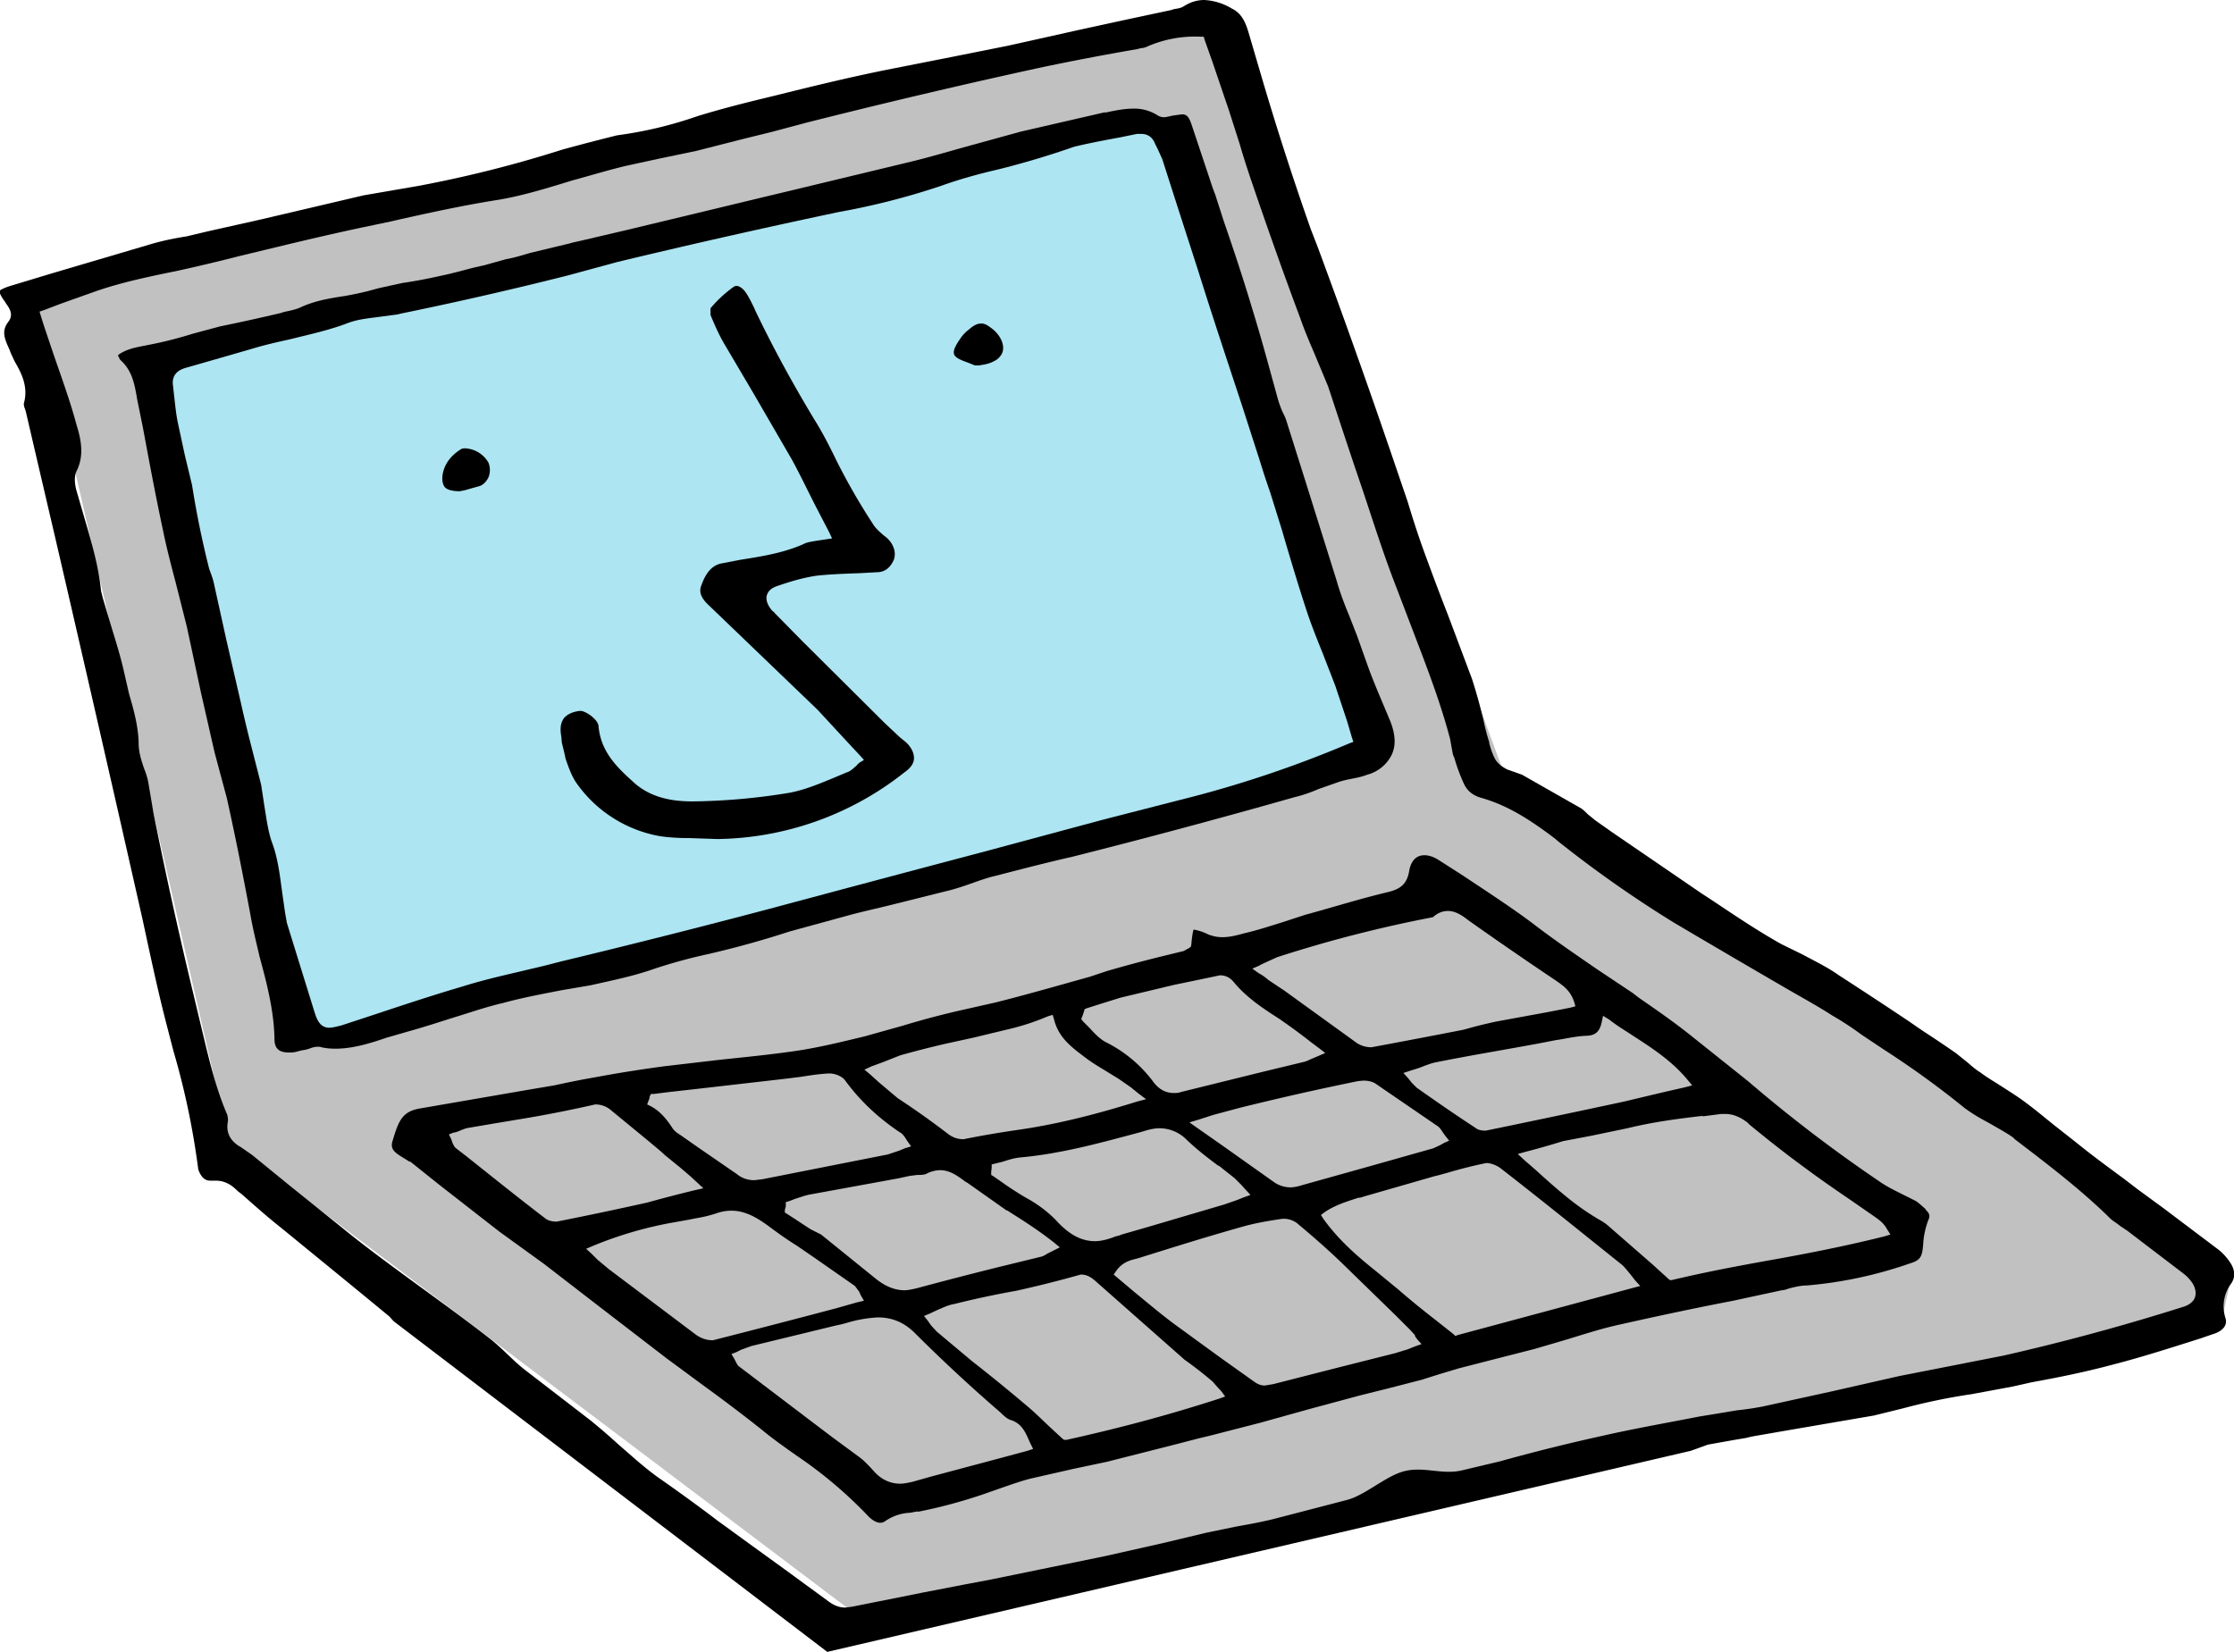 <svg xmlns="http://www.w3.org/2000/svg" viewBox="0 0 468.8 346.7" style="enable-background:new 0 0 468.84 346.72" xml:space="preserve"><path style="fill:#c1c1c1" d="m7.5 62 250-57.5 58 157.5 153 105-2.5 11-285.5 61.5L48 239.5l-36-157z"/><path d="m173.6 346.7 181.2-42.2 1.4-.5 2.2-.8 5.6-1 2.4-.4.8-.2 1-.2 7.5-1.3 17.5-3 6.1-1.5a126.7 126.7 0 0 1 14.5-3l8.6-1.6 4-.9c5.6-1 11.4-2.2 17-3.7 6.2-1.6 12.4-3.6 18.4-5.5l2.6-.9c.8-.2 3.3-1.2 2.6-3.4a8 8 0 0 1 1.2-7.2c.9-1.3.8-2.7 0-4.1a12 12 0 0 0-2.5-2.9l-11.8-8.9-5.2-3.8-3-2.3c-3.4-2.5-6.8-5-10-7.6l-4.7-3.7c-2-1.6-4-3.3-6.2-4.9-1.6-1.2-3.4-2.3-5.1-3.4-1.4-.9-2.8-1.7-4.1-2.7-1-.6-1.9-1.4-2.7-2.1l-2.5-2a253 253 0 0 0-7-4.7l-2.9-2a1181 1181 0 0 0-14.6-9.6c-2.4-1.7-5.1-3-7.7-4.4l-4.3-2.1c-5.2-2.9-10.2-6.3-15-9.5l-1.7-1.1-19-13-3.4-2.4-1.6-1.3c-.5-.5-1-1-1.5-1.3l-12.3-7-1.4-.5-1.7-.6c-.8-.4-1.9-1.1-2.5-2.1-.6-1.1-1-2.3-1.3-3.5v-.2c-.5-1.5-.9-3.1-1.2-4.6-.7-2.9-1.5-5.8-2.4-8.6l-5-13.3a561 561 0 0 1-4.5-11.9c-1.5-4-2.8-8-4-12l-2.9-8.5a1803 1803 0 0 0-16-45l-1.4-3.6A644.2 644.2 0 0 1 264.7 16L262 6.8c-.6-2-1.4-4-3.5-5a12.4 12.4 0 0 0-5.8-1.8c-1.4 0-2.8.4-4.1 1.2-.7.5-1.5.6-2.2.7l-.6.2-10.3 2.2-10.1 2.2-4.9 1.1-9 2-11 2.2-15.2 3c-7.3 1.5-14.4 3.2-22.8 5.3-5 1.2-10.7 2.6-16.2 4.3a84.8 84.8 0 0 1-16.8 4 476.3 476.3 0 0 0-11.5 3A253.3 253.3 0 0 1 87.9 39L76.3 41 55 46l-11.6 2.6-4.2 1c-2.5.4-5 .9-7.4 1.6l-21 6.2L2.2 60c-1.9.6-2.2 1-2.3 1 0 .3 0 .8 1.2 2.4l.1.2c.7 1 1.8 2.4.5 4-1.4 1.9-.8 3.4.3 5.8l.3.8.8 1.7C4.5 78.3 6 81.2 5 84.7c0 .1 0 .6.2 1l.2.6a16303 16303 0 0 0 6.2 26.6 14538.8 14538.8 0 0 1 18.3 80c1.6 7.4 3.2 15 5.1 22.3l1.4 5.4a161.5 161.5 0 0 1 5.2 24.8c.8 2.4 2.1 2.4 2.6 2.4h1.1c2.1 0 3.5 1.1 4.6 2.2l.9.7c2.6 2.3 5.4 4.8 8.2 7L71.6 268a2858.4 2858.4 0 0 1 10.1 8.3l.9 1m378-5c-.2.6-.8 1.4-2.2 1.9l-1.9.6a470 470 0 0 1-36 9.7l-11.7 2.3-10.2 2-14.1 3.2-14.6 3.2a63 63 0 0 1-5.4.8l-4.2.7-3.7.6c-6.6 1.3-13.5 2.5-20.1 4a400.2 400.2 0 0 0-21.7 5.4l-8 1.9c-4.2 1-8-.9-12.2.2-3.8 1-8.1 5-11.9 6l-15 3.9c-2.7.7-5.5 1.2-8.3 1.7l-6.3 1.3-9.2 2.2-12 2.7-23.9 4.9-5.3 1-8.8 1.7-15 3-1.5.2c-1.2 0-2.3-.4-3.4-1.2l-9.3-6.8-7.6-5.5-6.6-4.8c-3.8-2.9-7.8-5.8-11.8-8.6-3.2-2.2-6.1-4.9-9-7.4a133 133 0 0 0-5.8-5l-13.5-10.4c-3-2.3-4.7-4.5-7.8-6.9-9.4-7.3-20.1-14.6-28.8-21.5l-13.3-10.7-7.6-6.2-2.3-1.6c-.9-.5-3.4-2-2.8-5.3.1-.5 0-1-.1-1.5-2.6-6-4-12.4-5.5-18.6l-1.6-6.7a981.9 981.9 0 0 1-8.4-38.1l-1.1-6.5c-.2-1-.5-1.9-.9-2.9-.5-1.5-1-3.1-1.1-4.8 0-3.7-1-7.3-2-10.7l-1.1-4.8c-.8-3.6-2-7.2-3-10.6l-1.4-4.7-.1-.4-.3-1.2c-.5-5.2-2-10.2-3.4-15l-1.8-6.2c-.3-1.2-.5-2.8.1-4 1.6-3.2.9-6.6 0-9.5-1.2-4.5-2.8-9-4.3-13.3a848.2 848.2 0 0 1-2.7-8l-.5-1.6-.3-1 .9-.3 3.4-1.3 7.3-2.6c5.7-2 11.7-3.2 17.5-4.4a353.9 353.9 0 0 0 12.6-3l5.8-1.4c6.2-1.5 13.3-3.2 20.4-4.7l5.7-1.2c7.5-1.7 15.2-3.4 22.9-4.6 5.2-.9 10.3-2.5 15.2-4 3.7-1 7.6-2.2 11.4-3.1l6.9-1.5 7.7-1.6 10.2-2.6 5.7-1.4 7.5-2a1546.4 1546.4 0 0 1 48.4-11.4 552 552 0 0 1 20.9-4l.7-.2c.6 0 1.1-.2 1.5-.4a25 25 0 0 1 11-2h.7l.2.7 1.6 4.5 3.5 10.3 2.3 7.2c1 3.5 2.2 7 3.4 10.5 3.3 9.6 6.3 18 9.3 26 .8 2.3 1.8 4.7 2.8 7l3 7.2 3.4 10.3 2 6 1.9 5.6c2 6 4 12.3 6.3 18.4l3.9 10.2c2.9 7.6 6 15.5 8.1 23.5l.3 1.7.3 1.6.3.7a38 38 0 0 0 2 5.4c.7 1.5 1.9 2.5 3.8 3 5.9 1.7 10.8 5.1 15.3 8.5l.7.6a247 247 0 0 0 24.2 17 3331.7 3331.7 0 0 0 23.9 14c3.1 1.8 6.4 3.6 9.5 5.6 2.1 1.2 4.2 2.6 6.1 4l4.5 3c6.2 4 11.7 8 17 12.3 1.6 1.2 3.3 2.2 5.2 3.2 1.7 1 3.4 1.9 5 3l.4.4c6.8 5.2 13.8 10.5 20 16.6.6.6 1.4 1 2.1 1.6l1.5 1 11.8 9c.8.6 1.5 1.4 2 2.2.7 1.3.6 2.2.4 2.8zm-268 45a105.9 105.9 0 0 0 13.5-3.6l4.3-1.5c2-.7 4-1.4 6-1.9l8.8-2 7.1-1.5 13.8-3.5 5.4-1.4 2.5-.6 10.5-2.7 10.4-2.9 10.4-2.8 6-1.5 7-1.8 3.8-1.2 4-1.2 7-1.8 9-2.3 6.8-2c3.6-1.1 7.3-2.3 11-3.1 8-1.8 16-3.5 23.8-5l10.2-2.2c.5 0 1-.2 1.6-.4 1.2-.3 2.4-.6 3.6-.6a88 88 0 0 0 21.6-4.6c2.3-.7 2.7-1.3 2.9-4.4.1-1.6.5-3.2 1-4.6.5-1 .3-1.5-.4-2.2l-.2-.3c-.7-.6-1.4-1.3-2.1-1.7l-3-1.5c-1.6-.8-3.2-1.6-4.6-2.6a304.8 304.8 0 0 1-27.5-21l-11.4-9.1c-3.7-3-7.6-5.7-11.5-8.4l-1.3-1-7.5-5c-4.5-3.1-9.2-6.3-13.6-9.7-4.7-3.5-9.8-6.8-14.6-10l-5-3.2c-1.1-.7-2.1-1-3-1-2.3 0-3 2.1-3.2 3.4-.5 2.8-2 3.7-4.3 4.3-5.5 1.3-11 3-16.4 4.5l-1.1.3-4.9 1.6c-2.6.8-5.3 1.7-8 2.3l-.7.2c-1.2.3-2.4.6-3.8.6-1 0-2-.2-3-.6a10.8 10.8 0 0 0-3-1c-.2.3-.4 1.9-.5 3.1l-.1.5-.4.3-.4.2-.7.4-4.1 1a287.8 287.8 0 0 0-12 3.2l-3.6 1.2c-7.5 2.1-13.8 3.9-19.8 5.4l-6.2 1.4a172.5 172.5 0 0 0-13 3.4l-8.2 2.3c-5 1.2-10.2 2.5-15.4 3.2-5 .7-10 1.2-14.8 1.7l-12 1.4c-4.4.6-9 1.3-13.3 2.1l-3.9.7-3 .6-2.8.6-5.9 1-22 3.8c-3.9.6-4.7 2.4-6 6.8-.6 1.8.4 2.5 2.4 3.7l1.1.7h.2l.5.4 5.5 4.4 12.7 9.9 4.7 3.4 4.7 3.4 11.4 8.8 14.3 11 8 5.9c4 2.9 8.1 6 12 9.1 2.4 2 5 3.8 7.4 5.5A91.4 91.4 0 0 1 182 318c.7.8 1.8 1.6 2.7 1.6.4 0 .7-.1 1-.3a9.9 9.9 0 0 1 5.3-1.8l1.6-.3zm63.1-23.7c-9.6 3.1-19.7 5.9-31.9 8.6h-.5l-.4-.3-2.6-2.4c-1.7-1.6-3.3-3.2-5-4.6a368 368 0 0 0-11.3-9.2l-7.4-6.2-1.2-1.3-.7-1-.8-1 1.2-.5 1.7-.8c1.2-.5 2.2-1 3.4-1.2a193.4 193.4 0 0 1 13.1-2.8 239.4 239.4 0 0 0 13.5-3.4c1.4 0 2.3.7 3 1.3l18.8 16.6a80.4 80.4 0 0 1 5.9 4.6 36.7 36.7 0 0 0 1.8 2l.8 1.1-1.4.5zm0-49 3.4 2.7 1.4 1.4.9 1 1 1.1-1.4.5-1.5.6-2.6.9-16.3 4.8-5.2 1.5-.5.2-.8.2c-1.5.6-3 1-4.3 1-3 0-5.6-1.5-8.3-4.5a26 26 0 0 0-6-4.5 68.4 68.4 0 0 1-5.7-3.7l-1.3-.9-.5-.3v-.6l.1-.9v-.7l.8-.2 1.6-.4c1.2-.4 2.5-.8 3.9-.9 8.5-.8 16.8-3.1 25-5.3l1-.3c1-.3 2-.5 3-.5a8 8 0 0 1 5.6 2.4c2.1 2 4.4 3.8 6.7 5.5zm-6.2-9 2-.6 3.1-1 5.6-1.5a601.2 601.2 0 0 1 24.8-5.6l1.1-.1c.7 0 1.7.1 2.5.6l13 8.9c.5.3.8.8 1.2 1.4l.5.7.8 1-1.1.5-.7.4-1.5.7-13.1 3.7-14.3 4c-1 .3-1.8.5-2.6.5a6 6 0 0 1-3.6-1.2l-11-7.8-5-3.5-1.7-1.2zM211.3 254l.6.4c3 1.9 6 3.8 9.3 6.4l1.2 1-1.4.7-1.2.6c-.6.4-1 .6-1.5.7l-8.6 2.1a892 892 0 0 0-17.4 4.5c-.9.2-1.7.4-2.5.4-2 0-4-.8-6-2.4l-11.5-9.3-1-.5-1.2-.6-3.5-2.3-1.4-.9-.5-.3v-.6l.2-.7V252.3l.7-.2 1.3-.5c1-.3 2-.7 3.1-.9l18.6-3.4 2.3-.5 1.6-.2c.8 0 1.6 0 2.2-.4.9-.4 1.8-.6 2.6-.6 2.1 0 3.8 1.3 5.4 2.5h.1l8.5 6zm85.6 28.6-1.5.6-2.6.8-12.3 3.1-13.3 3.4-1.8.3c-.8 0-1.5-.3-2.2-.8l-7.3-5.2-9.2-6.7c-3-2.2-5.8-4.6-8.5-6.8l-3.8-3.2-.7-.6.5-.7c1.2-1.8 2.9-2.3 4.2-2.6l.7-.2c6.4-2 14-4.4 21.5-6.5 2.4-.7 5.1-1.2 8.5-1.7h.4c1.2 0 2.4.6 3 1.2 3.6 3 6.5 5.6 9 8l11.5 11.2 2.9 2.9 1 1.1c0 .3.3.6.5.9l.9 1-1.4.5zm45.8-12.3-35.3 9.5-1.5.4-.5.2-.4-.4-3.8-3c-2.7-2.1-5.3-4.2-7.7-6.3L289 267c-4-3.2-8-6.6-11.3-11.2l-.5-.8.8-.6c2.2-1.5 4.6-2.2 7-3 .5 0 1-.2 1.3-.3l14.6-4.2 1.2-.3 1.8-.5a93.8 93.8 0 0 1 8-2c1 0 2.2.5 3 1.1 9.4 7.3 18.5 14.7 25.4 20.2.6.5 1.1 1.2 1.8 2l1 1.3 1.1 1.2-1.5.4zm14.6-36 3.9-.5h.8c2 0 3.5.9 4.7 1.8l.5.5c3.3 2.7 6.8 5.5 10.2 8 3.6 2.7 7.3 5.3 11 7.8l4.9 3.4c1 .7 2 1.4 2.7 2.7l.7 1.1-1.3.4c-8 2-16.1 3.6-24 5-6.7 1.2-13.6 2.5-20.3 4.1l-.6.1-.4-.3-3.3-3-9.4-8.2c-.7-.6-1.4-1-2.3-1.5l-.3-.2c-4.5-2.7-8.4-6.2-12.6-10l-2.3-2-1.4-1.3 1.8-.5a160.4 160.4 0 0 0 7.7-2.2l5.8-1.1 7.7-1.6c5.3-1.3 10.6-2 15.8-2.6zm-21.2-19.7.3-1.4 1.3.8c1.5 1.2 3.2 2.2 4.7 3.2 4 2.6 8.3 5.3 11.7 9.4l1 1.2-1.5.4-4.4 1-8.4 2a3487 3487 0 0 1-29 6.1c-.5 0-1.5 0-2.2-.6-4.3-2.8-8.6-5.8-12.3-8.4l-1.1-1.1a18 18 0 0 0-.7-.9l-1-1.1 1.5-.5a80 80 0 0 0 1.9-.6c1.3-.5 2.5-1 3.7-1.2 7-1.4 14.3-2.6 21.3-3.9l3.6-.7 1.3-.2c1.6-.3 3.2-.6 4.8-.7 1.8 0 3-.5 3.5-2.8zm-71.8-12 1.5-.7 2.2-1a272 272 0 0 1 32.7-8.4c1-.9 2-1.3 3.2-1.3 1.6 0 3 1 4.3 2a862.1 862.1 0 0 0 18.3 12.6c1.4 1 3 2 3.8 4.4l.3 1-1.1.3-4.6.9-10.9 2a98.9 98.9 0 0 0-6.8 1.7 1798.7 1798.7 0 0 1-19.4 3.7c-1.3 0-2.5-.4-3.5-1.2l-13-9.4-1.8-1.3-3.3-2.2c-.6-.5-1.2-1-2-1.4l-1.4-1 1.6-.7zm-37.2 10.8.4-1.2.1-.4.5-.2 2.2-.7 4.8-1.5 11.3-2.7a2096.5 2096.5 0 0 0 9.6-2c1.1 0 2 .4 2.8 1.3 2.6 3.2 6 5.5 9.6 7.8a130.2 130.2 0 0 1 6.8 5l1.6 1.2 1.3 1-1.6.7-1.2.5c-.7.3-1.2.6-1.8.7l-8.7 2.1-17 4.2c-.5.2-1 .2-1.5.2-1.7 0-3.2-.8-4.4-2.5a28 28 0 0 0-9.9-8.2c-1.3-.7-2.4-1.9-3.4-3l-1.3-1.3-.4-.5.2-.6zm-44.2 10.4 2.2-.8 3.8-1.5a200 200 0 0 1 9.8-2.5l5.5-1.2 8.3-2a49.7 49.7 0 0 0 7.4-2.5l1-.3.3 1c.9 3.6 3.4 5.6 6.2 7.7l.4.3c1.3 1 2.8 1.9 4.3 2.8l2.6 1.6 2.6 1.8 1.6 1.3 1.6 1.2-1.9.5c-9.6 3-17.6 4.9-25.4 6a206 206 0 0 0-11 1.9c-1.3 0-2.4-.4-3.5-1.3a173.8 173.8 0 0 0-10.3-7.3l-3.8-3.2-2-1.8-1.2-1 1.5-.7zm-46.8 7.2.2-.5v-.3l.3-.6h.6l3.2-.4 7.1-.8 17.4-2 3.2-.4c1.9-.3 3.8-.6 5.8-.7h.2c1 0 2.5.5 3.2 1.4 3.2 4.4 7.1 8 11.6 11 .4.2.7.6 1 1l.5.8.8 1.1-1.3.4-1.2.5-2.4.8-25.3 5-1 .2-1.7.2c-1.4 0-2.6-.4-3.7-1.3l-7.7-5.3-4.3-3c-.5-.3-1.2-.8-1.6-1.5-1.3-2-2.7-3.5-4.4-4.4l-.8-.4.3-.8zm-19.2 25.4c-.7 0-1.8-.1-2.5-.7-5.5-4.2-11.1-8.7-16.5-13l-2.2-1.7c-.4-.3-.5-.7-.7-1l-.3-.9-.5-1 1-.4c.4 0 .8-.2 1.1-.3.7-.3 1.4-.6 2.1-.7l5.3-.9 7.2-1.2a270 270 0 0 0 14-2.8 5 5 0 0 1 3.3 1.2l7.3 6 3 2.5 1.1 1 3.2 2.6 2.1 1.8 1.3 1.2 1.4 1.3-1.8.4a326.4 326.4 0 0 0-10 2.6 805.4 805.4 0 0 1-19 4zm32.7 24.9c-1.3 0-2.5-.4-3.6-1.2l-8.5-6.4-9.7-7.3-2.4-2-1.3-1.3-1.1-1 1.4-.6a81 81 0 0 1 17.3-5l2.8-.5 1.5-.3a28 28 0 0 0 4.2-1c1.1-.4 2.2-.6 3.3-.6 3 0 5.5 1.6 7.6 3.1 2 1.5 4.1 3 6.2 4.3l3.5 2.4 8.6 6 .9 1.2.3.7.7 1.2-1.3.3-4.6 1.3a2832 2832 0 0 1-25.8 6.7zm33.8 27.5c-1.1-1.2-2-2.2-3.1-3l-5.7-4.2-3.7-2.8-15.8-12c-.3-.2-.5-.6-.7-1l-.3-.6-.6-1 1-.4 1-.5 2.2-.8 17.7-4.3 1.4-.3 1.4-.4a27.3 27.3 0 0 1 6-1c3.1 0 5.6 1.1 7.8 3.3a338.8 338.8 0 0 0 18 16.7l.1.1c.6.6 1.3 1.2 1.9 1.4 2.4.7 3.2 2.6 4.1 4.7l.2.4.5 1-1.2.4-5.2 1.4-12 3.2-3 .8-3.9 1.1c-.9.2-1.8.4-2.6.4-2.1 0-4-.9-5.5-2.6z"/><g><path style="fill:#ade5f2" d="m29.4 76.4 207-50.5 8 3 44 130-220.5 59-5-1z"/><path d="M85.6 216.5c3.3-.9 6.6-2 9.8-3 3.3-1 6.7-2.2 10.2-3 4-1.1 8.3-1.9 12.4-2.7l5.9-1c4.4-1 9-1.9 13.5-3.5a111 111 0 0 1 11.4-3.1 199.1 199.1 0 0 0 16.9-4.7l11.7-3.2c3.2-.9 6.5-1.6 9.7-2.4l11.2-2.8c1.8-.4 3.6-1 5.3-1.6 1.7-.6 3.6-1.3 5.4-1.7 5.4-1.4 10.8-2.8 16.1-4a1613.5 1613.5 0 0 0 46.6-12.5c1.7-.4 3.4-1 5-1.7l4-1.4c1.1-.4 2.2-.6 3.2-.8 1-.2 2-.4 3-.8a8 8 0 0 0 5.1-4.1c1-2 .8-4.4-.2-7-1.4-3.4-3-7-4.4-10.7l-1.5-4.2-1.1-3.1-1.6-4.1c-1-2.4-2-5-2.7-7.5l-6.4-20.4-4-12.7c-.2-.7-.5-1.5-.9-2.2a24 24 0 0 1-1-2.7l-2.2-8a395 395 0 0 0-3.4-11.7c-1.8-6-3.8-12-5.8-17.8l-1.8-5.6-.5-1.3L250 26c-.6-1.7-1.1-2-2-2l-1.5.2-.6.1c-.5.1-1.1.3-1.7.3-.5 0-1-.2-1.3-.4a9 9 0 0 0-5.1-1.4c-1.9 0-3.8.4-5.7.8h-.4l-17.4 4-10.9 3c-4 1.1-8 2.3-12.1 3.3l-24.1 5.8-7.1 1.7-16.2 3.9-12.5 3-9.4 2.2-1.8.4-.7.2-8.3 2c-1.7.5-3.3 1-5 1.3l-4.7 1.3-1.8.4c-2.4.6-4.8 1.3-7.3 1.8a99.3 99.3 0 0 1-8 1.5l-5 1.1-2.2.6a76 76 0 0 1-4.7 1c-3.3.5-6.3 1-9.2 2.3-1.2.6-2.5.8-3.8 1.1l-.6.2a433 433 0 0 1-12.7 2.8L40.6 70c-2.9.9-5.9 1.7-9 2.3l-1 .2c-2 .4-4 .7-5.8 2v.2l.4.8c2.5 2.2 3 5 3.5 7.8v.1l1.3 6.4c1.3 7 2.6 14 4.1 21 .8 4 1.8 7.8 2.8 11.6l2.3 9.1 3 14 2.8 12.3 1.2 4.5 1.4 5.2c2 9 3.5 16.8 4.9 24.2.5 3 1.3 6.2 2 9.2 1.5 5.5 3 11.3 3.1 17.2 0 2 1 2.8 3 2.8h.5c.6 0 1.3-.2 2-.4l1.1-.2.7-.2c.5-.2 1.1-.4 1.7-.4h.5c1 .3 2.2.4 3.3.4 3.6 0 7.2-1.1 10.7-2.3l4.5-1.3zm-13.9-1.3c-1.2.3-2 .5-2.6.5-2.1 0-2.7-2-3.2-3.6l-3.1-10-2.6-8.4-.3-1.7-.1-.6-.6-4.2c-.5-3.7-.9-7.2-2.2-10.6-.8-2.4-1.1-4.9-1.5-7.3l-.7-4.6-2.3-9a293 293 0 0 1-2-8.4l-3-13-2.6-11.8c-.2-1-.6-2-1-3.1a195.1 195.1 0 0 1-3.6-17.6l-1.5-6.2-1.4-6.5c-.4-1.8-.6-3.7-.8-5.5l-.3-2.7c-.4-2.8 2-3.5 2.7-3.7l8.7-2.5 5.2-1.5c2.6-.8 5.3-1.4 8-2 4-1 8.2-1.9 12.1-3.4 2.1-.8 4.4-1 6.6-1.3l3.8-.5.8-.2a798.6 798.6 0 0 0 35-8l10.3-2.8a1698.2 1698.2 0 0 1 45.1-10.2l1.4-.3a151 151 0 0 0 21.5-5.5c3.9-1.4 7.9-2.5 11.8-3.4a179.5 179.5 0 0 0 16.1-4.8c3.3-.8 6.6-1.4 9.8-2l3.4-.7h.8c1 0 2.3.3 3 2.1l.6 1.2.9 2 3.4 10.6 4 12.4c3 9.6 6.2 19.2 9.3 28.6l3.8 11.8a157.7 157.7 0 0 0 2.1 6.4l2.5 8c1.6 5.5 3.3 11.2 5.1 16.7 1 3.1 2.3 6.3 3.5 9.3l2.6 6.7 2.5 7.5 1 3.4.3.9-.8.3a238.2 238.2 0 0 1-36 12l-15.6 4-24.9 6.7a11714.2 11714.2 0 0 0-44.3 11.8 1975 1975 0 0 1-44.7 11.3l-3.5.9-5.5 1.3c-3.8.9-7.7 1.8-11.5 3-5.8 1.7-11.6 3.6-17.3 5.5l-8.2 2.7z"/>
<path d="M118.3 150.8c-.7 1-.8 2.2-.5 3.9l.1 1.2a74.4 74.4 0 0 1 .8 3.4c.6 1.7 1.2 3.4 2.1 4.8a27.2 27.2 0 0 0 17.7 11.4c2 .3 4.2.4 6.2.4l3 .1 2.8.1a64.5 64.5 0 0 0 39.3-14c1.3-.9 2-1.9 2-3s-.6-2.4-1.9-3.5l-1-.8-3.2-3-17.3-17.2-5.9-6-.1-.2c-.2 0-.3-.2-.5-.4-.9-1.1-1.2-2.2-1-3 .3-1 1-1.6 2.2-2 2.6-.9 5.5-1.8 8.5-2.2 3-.3 6-.4 8.8-.5l3.6-.2c1.7 0 2.9-1 3.6-2.7.5-1.5-.1-3.3-1.6-4.6l-.4-.3c-.8-.7-1.8-1.5-2.4-2.5a133.3 133.3 0 0 1-7.8-13.6c-1.4-2.9-2.9-5.8-4.6-8.5-4.7-7.8-8.7-15.2-12.3-22.7l-.2-.5c-.6-1.2-1.1-2.3-1.8-3.3-.6-.9-1.4-1.4-2-1.4l-.4.1a26.1 26.1 0 0 0-5 4.6v1.4c1.1 2.7 2.1 4.8 3.2 6.6l5.9 10 8 13.8c1.8 3.3 3.4 6.7 5.2 10.2l2.6 5 .6 1.3-1.3.2-2 .3c-1.1.2-2 .3-2.7.7-4.3 1.9-8.9 2.6-13.3 3.3l-3.6.7c-2.1.3-3.5 1.8-4.5 4.6-.6 1.4-.1 2.7 1.5 4.2l22.9 22 6.1 6.6 2.8 3 .8.9-1 .6-.8.8c-.6.5-1.1 1-1.8 1.2l-3.1 1.3c-2.9 1.2-5.8 2.4-9 3a132.5 132.5 0 0 1-20.2 1.8c-3.7 0-8.4-.5-12.2-3.8-3.3-3-7.1-6.3-7.6-12-.1-1.4-2.7-3.2-3.8-3.2h-.1c-1.7.2-2.8.8-3.5 1.7zM96.5 103.1l1-.2 3.2-.9c.8-.3 1.4-1 1.8-1.8.4-1 .4-2.1 0-3.1a6 6 0 0 0-4.8-3c-.4 0-.7 0-1 .2-2.2 1.4-3.4 3.1-3.8 5.2-.2 1.3 0 2.1.4 2.7.5.6 1.6.9 3.2.9zM201.7 70.8c-1.1 1.6-2 3-1.3 3.9.5.6 1.6 1 2.7 1.4l1.5.6h.8l.6-.1c.7-.1 1.7-.3 2.6-.8.7-.3 1.4-1 1.7-1.7.7-1.6-.4-4-2.5-5.4-.8-.6-1.3-.8-1.9-.8-.7 0-1.5.3-2.5 1.2a8 8 0 0 0-1.7 1.7z"/></g></svg>